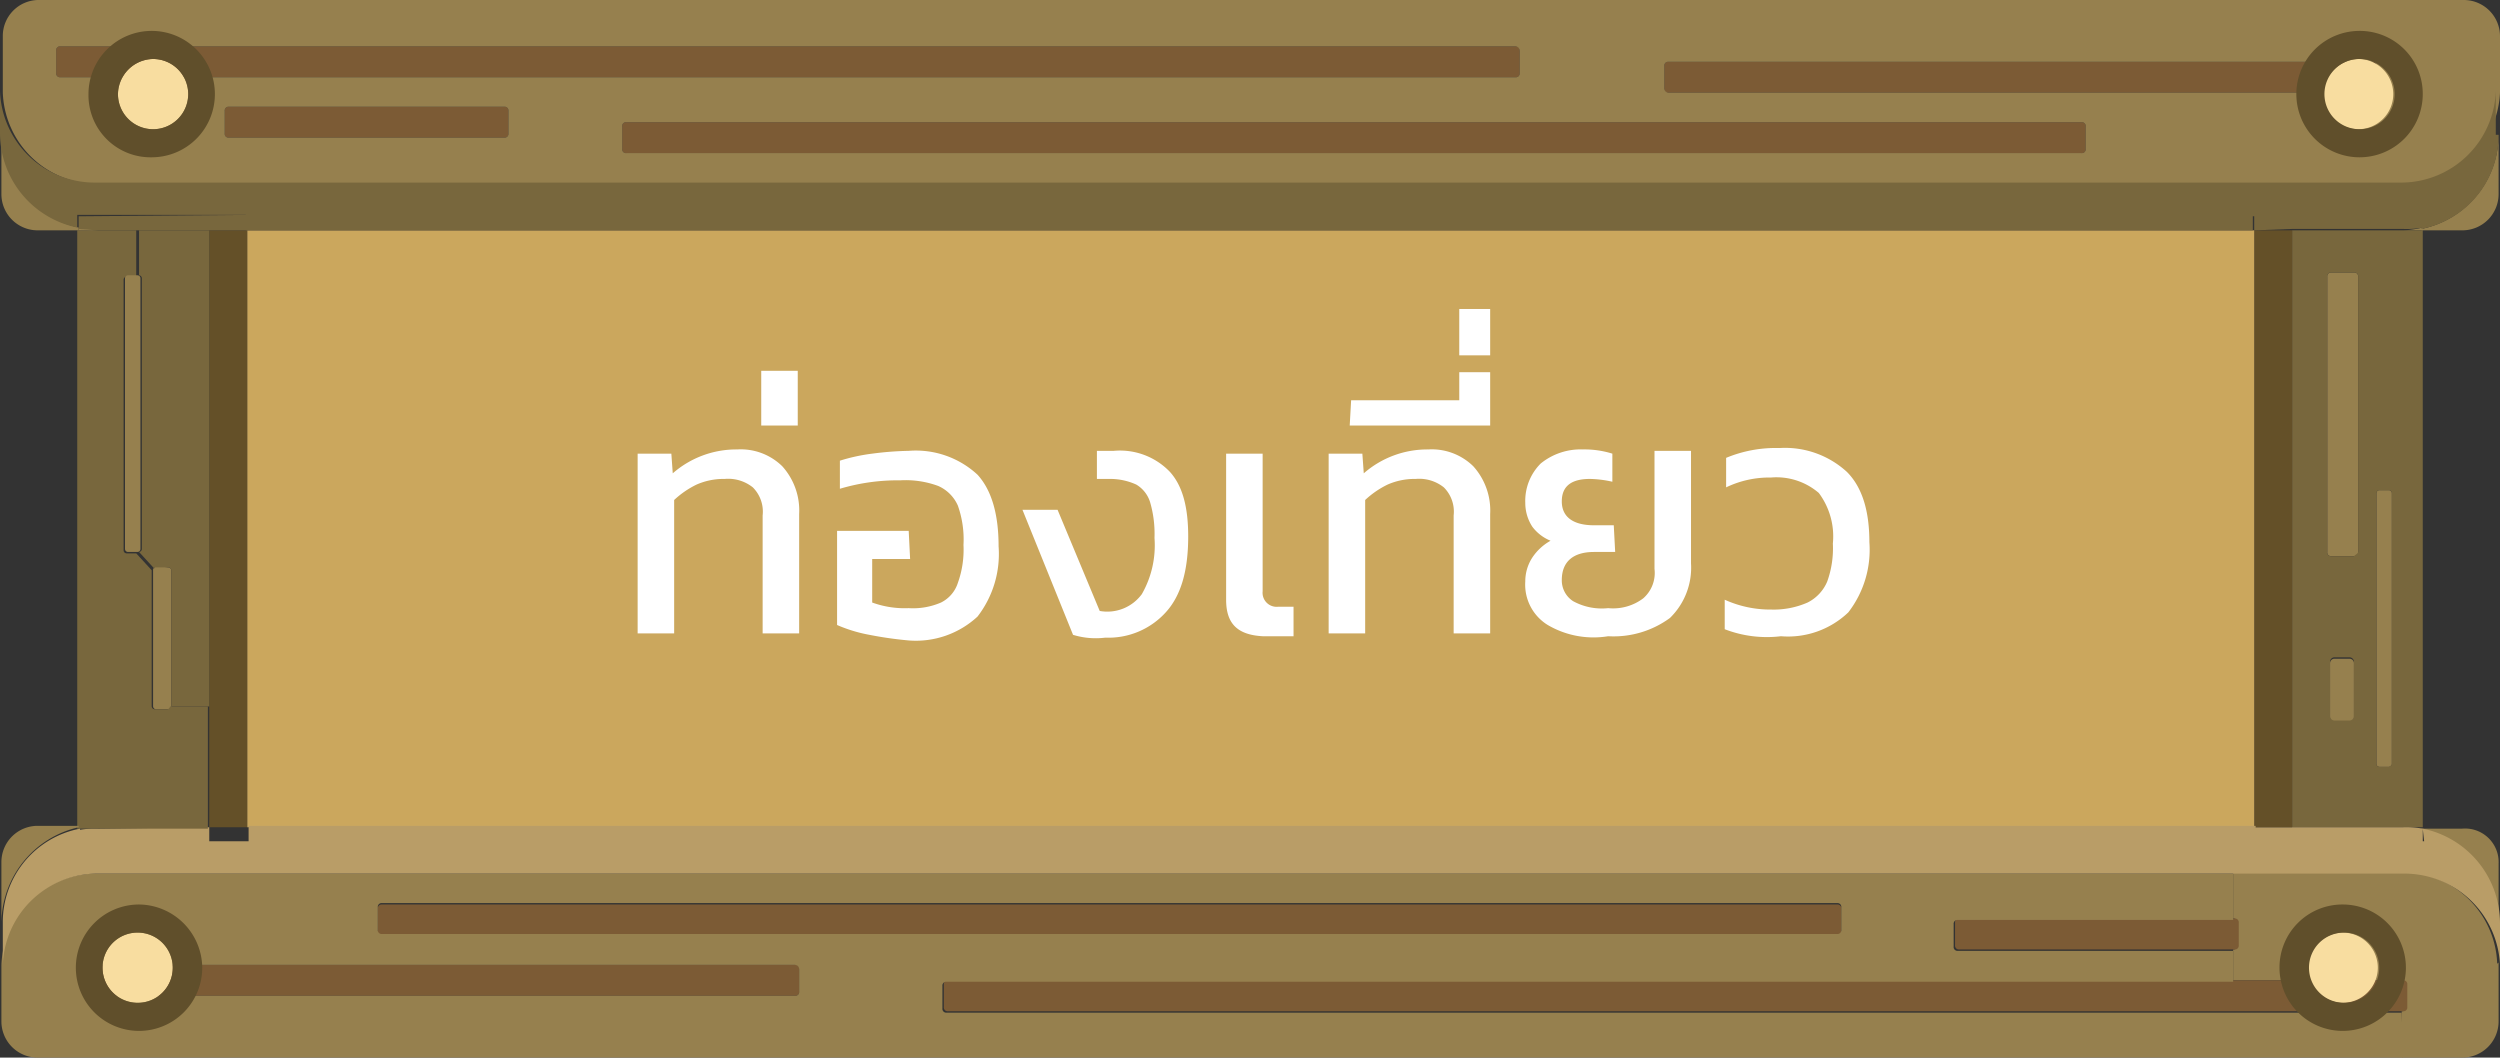 <svg xmlns="http://www.w3.org/2000/svg" viewBox="0 0 178 75.3"><rect x="0" y="0" width="178" height="75.3" fill="#333333" stroke="none"/><defs><style>.cls-1{fill:#96804e;}.cls-2{fill:#78673d;}.cls-3{fill:#7c5b35;}.cls-4{fill:#b99d67;}.cls-5{fill:#645028;}.cls-6{fill:#cba75d;}.cls-7{fill:#f8dda0;}.cls-8{fill:#604f2b;}.cls-9{fill:#fff;}</style></defs><title>Asset 4</title><g id="Layer_2" data-name="Layer 2"><g id="Layer_1-2" data-name="Layer 1"><g id="ท่องเที่ยว"><g id="_Group_" data-name="&lt;Group&gt;"><path class="cls-1" d="M177.9,68.4v4.3a2.58,2.58,0,0,1-2.6,2.6H171V72a.27.27,0,0,0,.3-.3V70.1a.27.27,0,0,0-.3-.3H159V67.6a.27.27,0,0,0,.3-.3V65.7a.27.27,0,0,0-.3-.3V62.1h12a6.75,6.75,0,0,1,6.8,6.5C177.9,68.6,177.9,68.5,177.9,68.4Z"/><path class="cls-1" d="M177.9,61.5v4.3a6.77,6.77,0,0,0-5.5-6.7V59h2.9A2.39,2.39,0,0,1,177.9,61.5Z"/><path class="cls-1" d="M177.9,13.8a2.58,2.58,0,0,1-2.6,2.6h-2.9v-.1a6.87,6.87,0,0,0,5.5-6.7Z"/><path class="cls-2" d="M172.5,58.9Z"/><path class="cls-1" d="M172.5,16.2v.2h-1.4A6.75,6.75,0,0,0,172.5,16.2Z"/><path class="cls-3" d="M171.1,72H67.5a.27.27,0,0,1-.3-.3V70.1a.27.27,0,0,1,.3-.3H171.1a.27.27,0,0,1,.3.3v1.6A.27.27,0,0,1,171.1,72Z"/><path class="cls-1" d="M170.1,34.9a.22.22,0,0,1,.2.2V54.4a.22.22,0,0,1-.2.2h-.7a.22.22,0,0,1-.2-.2V35.1a.22.22,0,0,1,.2-.2Z"/><path class="cls-3" d="M168.9,6.6H118.8a.27.27,0,0,1-.3-.3V4.7a.27.27,0,0,1,.3-.3h50.1a.27.27,0,0,1,.3.3V6.3A.32.32,0,0,1,168.9,6.6Z"/><path class="cls-1" d="M167.6,19.4a.27.27,0,0,1,.3.3V39.3a.27.27,0,0,1-.3.3H166a.27.27,0,0,1-.3-.3V19.7a.27.27,0,0,1,.3-.3Z"/><path class="cls-1" d="M167.3,46.9a.32.32,0,0,1,.3.3v3.9a.32.32,0,0,1-.3.3h-1.1a.32.32,0,0,1-.3-.3V47.2a.32.32,0,0,1,.3-.3Z"/><path class="cls-2" d="M167.6,51V47.1a.32.32,0,0,0-.3-.3h-1.1a.32.32,0,0,0-.3.3V51a.32.32,0,0,0,.3.3h1.1A.32.32,0,0,0,167.6,51Zm.3-11.7V19.7a.27.27,0,0,0-.3-.3H166a.27.27,0,0,0-.3.3V39.3a.27.27,0,0,0,.3.3h1.6C167.7,39.5,167.9,39.4,167.9,39.3Zm2.4,15.1V35.1a.22.22,0,0,0-.2-.2h-.7a.22.22,0,0,0-.2.2V54.4a.22.22,0,0,0,.2.2h.7C170.2,54.5,170.3,54.5,170.3,54.4Zm2.2-38V58.9h-9.3V16.4h9.3Z"/><path class="cls-4" d="M172.5,60h-12V58.9h10.6a6.6,6.6,0,0,1,1.4.1Z"/><rect class="cls-5" x="160.5" y="16.4" width="2.7" height="42.5"/><path class="cls-2" d="M160.5,16.4V15.3h12v.9a6.15,6.15,0,0,1-1.4.1h-7.9l-2.7.1Z"/><rect class="cls-6" x="17.6" y="16.4" width="142.9" height="42.5"/><path class="cls-3" d="M159.1,65.4a.27.27,0,0,1,.3.3v1.6a.27.27,0,0,1-.3.3H139.5a.27.27,0,0,1-.3-.3V65.7a.27.27,0,0,1,.3-.3Z"/><path class="cls-3" d="M148.2,8.7a.27.27,0,0,1,.3.3v1.6a.27.27,0,0,1-.3.3H44.6a.27.27,0,0,1-.3-.3V9a.27.27,0,0,1,.3-.3Z"/><path class="cls-3" d="M130.8,64.4a.27.27,0,0,1,.3.3v1.6a.27.27,0,0,1-.3.3H27.2a.27.27,0,0,1-.3-.3V64.7a.27.27,0,0,1,.3-.3Z"/><path class="cls-3" d="M107.9,3.3a.27.27,0,0,1,.3.3V5.2a.27.27,0,0,1-.3.3H4.3A.27.27,0,0,1,4,5.2V3.6a.27.27,0,0,1,.3-.3Z"/><path class="cls-3" d="M56.6,70.9H6.5a.27.27,0,0,1-.3-.3V69a.27.27,0,0,1,.3-.3H56.6a.27.27,0,0,1,.3.3v1.6A.27.27,0,0,1,56.6,70.9Z"/><path class="cls-1" d="M56.6,68.7H6.5a.27.27,0,0,0-.3.3v1.6a.27.27,0,0,0,.3.3H56.6a.27.27,0,0,0,.3-.3V69A.32.32,0,0,0,56.6,68.7ZM27.2,66.5H130.8a.27.27,0,0,0,.3-.3V64.6a.27.27,0,0,0-.3-.3H27.2a.27.27,0,0,0-.3.3v1.6A.27.27,0,0,0,27.2,66.5Zm143.9,8.8H2.7A2.58,2.58,0,0,1,.1,72.7v-4a6.75,6.75,0,0,1,6.8-6.5H159v3.3H139.4a.27.27,0,0,0-.3.3v1.6a.27.27,0,0,0,.3.3H159v2.2H67.4a.27.27,0,0,0-.3.3v1.6a.27.27,0,0,0,.3.3H171l.1,3.2Z"/><path class="cls-3" d="M35.9,7.6a.27.27,0,0,1,.3.3V9.5a.27.27,0,0,1-.3.3H16.3a.27.27,0,0,1-.3-.3V7.9a.27.27,0,0,1,.3-.3Z"/><polygon class="cls-5" points="17.6 16.4 17.6 58.9 14.9 58.9 14.9 50.2 14.9 16.4 17.6 16.4"/><path class="cls-2" d="M17.6,15.3v1.1H7a6.6,6.6,0,0,1-1.4-.1v-.9l12-.1Z"/><path class="cls-1" d="M148.2,10.9a.27.27,0,0,0,.3-.3V9a.27.27,0,0,0-.3-.3H44.6a.27.27,0,0,0-.3.3v1.6a.27.27,0,0,0,.3.3ZM118.8,6.6h50.1a.27.27,0,0,0,.3-.3V4.7a.27.27,0,0,0-.3-.3H118.8a.27.27,0,0,0-.3.3V6.3A.32.32,0,0,0,118.8,6.6ZM35.9,9.8a.27.27,0,0,0,.3-.3V7.9a.27.27,0,0,0-.3-.3H16.3a.27.27,0,0,0-.3.3V9.5a.27.27,0,0,0,.3.3ZM2.7,0H175.4A2.58,2.58,0,0,1,178,2.6v4a6.82,6.82,0,0,1-6.8,6.5H7A6.75,6.75,0,0,1,.2,6.6v-4A2.56,2.56,0,0,1,2.7,0ZM107.9,3.3H4.3a.27.27,0,0,0-.3.3V5.2a.27.27,0,0,0,.3.3H107.9a.27.27,0,0,0,.3-.3V3.6A.32.32,0,0,0,107.9,3.3Z"/><path class="cls-4" d="M14.9,58.9V60H5.6v-.9A6.15,6.15,0,0,1,7,59l7.9-.1Z"/><path class="cls-1" d="M12,40.4a.22.22,0,0,1,.2.2v9.7a.22.22,0,0,1-.2.2h-.9a.22.22,0,0,1-.2-.2V40.6c0-.1,0-.1.1-.2l.1-.1.9.1Z"/><path class="cls-2" d="M14.9,16.4V50.3H12.2V40.6a.22.22,0,0,0-.2-.2h-.9c-.1,0-.1,0-.1.1L9.9,39.3a.22.22,0,0,0,.2-.2V19.8a.22.22,0,0,0-.2-.2V16.4Z"/><path class="cls-2" d="M10.8,40.6v9.7a.22.22,0,0,0,.2.2h.9a.22.22,0,0,0,.2-.2h2.7V59H5.5V16.4H9.7v3.3H9a.22.22,0,0,0-.2.2V39.2a.22.22,0,0,0,.2.2h.7l1.1,1.2Z"/><path class="cls-1" d="M9.8,19.6a.22.22,0,0,1,.2.2V39.1a.22.22,0,0,1-.2.2H9.1a.22.22,0,0,1-.2-.2V19.8a.22.22,0,0,1,.2-.2Z"/><path class="cls-1" d="M7,16.4H5.6v-.1C6.1,16.3,6.5,16.4,7,16.4Z"/><path class="cls-2" d="M5.6,58.9h0Z"/><path class="cls-1" d="M5.6,58.9h0A7.06,7.06,0,0,0,.1,65.7V61.4a2.58,2.58,0,0,1,2.6-2.6H5.6Z"/><path class="cls-1" d="M5.6,16.2v.2H2.7A2.58,2.58,0,0,1,.1,13.8V9.5A7,7,0,0,0,5.6,16.2Z"/><path class="cls-2" d="M177.9,9.6a6.77,6.77,0,0,1-5.5,6.7v-.9h-12v1H17.5V15.3H5.5v.9A6.87,6.87,0,0,1,0,9.5v-3A6.75,6.75,0,0,0,6.8,13H170.9a6.75,6.75,0,0,0,6.8-6.5V9.6Z"/><path class="cls-4" d="M172.5,59a6.87,6.87,0,0,1,5.5,6.7v3a6.82,6.82,0,0,0-6.8-6.5H7A6.75,6.75,0,0,0,.2,68.7v-3A6.77,6.77,0,0,1,5.7,59v.9h12V58.8H160.6v1.1h12l-.1-.9Z"/></g><g id="_Group_2" data-name="&lt;Group&gt;"><path class="cls-7" d="M10.9,4.2A2.5,2.5,0,1,1,8.4,6.7,2.54,2.54,0,0,1,10.9,4.2Z"/><path class="cls-8" d="M6.3,6.7a4.5,4.5,0,1,1,4.5,4.5A4.42,4.42,0,0,1,6.3,6.7Zm2.1,0a2.5,2.5,0,1,0,2.5-2.5A2.54,2.54,0,0,0,8.4,6.7Z"/></g><g id="_Group_3" data-name="&lt;Group&gt;"><path class="cls-7" d="M9.8,66.4a2.5,2.5,0,1,1-2.5,2.5A2.48,2.48,0,0,1,9.8,66.4Z"/><path class="cls-8" d="M12.3,68.9a2.5,2.5,0,1,0-2.5,2.5A2.48,2.48,0,0,0,12.3,68.9Zm2.1,0a4.5,4.5,0,1,1-4.5-4.5A4.55,4.55,0,0,1,14.4,68.9Z"/></g><g id="_Group_4" data-name="&lt;Group&gt;"><path class="cls-7" d="M167.9,4.2a2.5,2.5,0,1,1-2.5,2.5A2.61,2.61,0,0,1,167.9,4.2Z"/><path class="cls-8" d="M172.5,6.7A4.5,4.5,0,1,1,168,2.2,4.48,4.48,0,0,1,172.5,6.7Zm-2,0A2.5,2.5,0,1,0,168,9.2,2.48,2.48,0,0,0,170.5,6.7Z"/></g><g id="_Group_5" data-name="&lt;Group&gt;"><path class="cls-7" d="M166.8,66.4a2.5,2.5,0,1,1-2.5,2.5A2.54,2.54,0,0,1,166.8,66.4Z"/><path class="cls-8" d="M166.8,64.4a4.5,4.5,0,1,1-4.5,4.5A4.48,4.48,0,0,1,166.8,64.4Zm2.6,4.5a2.5,2.5,0,1,0-2.5,2.5A2.48,2.48,0,0,0,169.4,68.9Z"/></g><path class="cls-9" d="M45.4,32.3h2.4l.1,1.4A6.88,6.88,0,0,1,52.5,32a4.22,4.22,0,0,1,3.2,1.2,4.7,4.7,0,0,1,1.2,3.4v8.5H54.3V36.7a2.44,2.44,0,0,0-.7-2,2.81,2.81,0,0,0-2-.6,4.77,4.77,0,0,0-2,.4A6.45,6.45,0,0,0,48,35.6v9.5H45.4Z"/><path class="cls-9" d="M54.2,26.4h2.6v3.9H54.2Z"/><path class="cls-9" d="M61.9,45.2a10.5,10.5,0,0,1-2.3-.7V37.8h5.1l.1,2H62.1v3.1a6.77,6.77,0,0,0,2.6.4,5,5,0,0,0,2.3-.4,2.36,2.36,0,0,0,1.2-1.4,7,7,0,0,0,.4-2.7,7.22,7.22,0,0,0-.4-2.8,2.73,2.73,0,0,0-1.4-1.4,6.68,6.68,0,0,0-2.7-.4,14.42,14.42,0,0,0-4.3.6v-2a13.16,13.16,0,0,1,2.3-.5,22.75,22.75,0,0,1,2.6-.2,6.46,6.46,0,0,1,4.9,1.7q1.5,1.65,1.5,5.1a7.29,7.29,0,0,1-1.5,5,6.46,6.46,0,0,1-4.9,1.7A27,27,0,0,1,61.9,45.2Z"/><path class="cls-9" d="M76.4,45.2l-3.6-8.9h2.5l3,7.2a3.05,3.05,0,0,0,3-1.2,7,7,0,0,0,.9-4,8.07,8.07,0,0,0-.3-2.5,2.21,2.21,0,0,0-1-1.3,4.49,4.49,0,0,0-1.9-.4h-.9v-2h1.2a4.92,4.92,0,0,1,4,1.5c.9,1,1.3,2.5,1.3,4.6,0,2.4-.5,4.2-1.6,5.4a5.51,5.51,0,0,1-4.3,1.8A5.49,5.49,0,0,1,76.4,45.2Z"/><path class="cls-9" d="M87.3,42.7V32.3h2.6v9.8A1,1,0,0,0,91,43.2h1.1v2.1H89.9C88.1,45.2,87.3,44.4,87.3,42.7Z"/><path class="cls-9" d="M94.6,32.3H97l.1,1.4a6.88,6.88,0,0,1,4.6-1.7,4.22,4.22,0,0,1,3.2,1.2,4.7,4.7,0,0,1,1.2,3.4v8.5h-2.6V36.7a2.44,2.44,0,0,0-.7-2,2.81,2.81,0,0,0-2-.6,4.77,4.77,0,0,0-2,.4,6.45,6.45,0,0,0-1.6,1.1v9.5H94.6Z"/><path class="cls-9" d="M96.2,28.5h7.7v-2h2.2v3.8h-10Z"/><path class="cls-9" d="M103.9,22h2.2v3.3h-2.2Z"/><path class="cls-9" d="M110.2,44.5a3.37,3.37,0,0,1-1.6-3.1,3.1,3.1,0,0,1,.5-1.7,3.75,3.75,0,0,1,1.3-1.2,3.05,3.05,0,0,1-1.3-1,3.1,3.1,0,0,1-.5-1.7,3.76,3.76,0,0,1,1.1-2.8,4.5,4.5,0,0,1,3-1,6.65,6.65,0,0,1,2.1.3v2a7.77,7.77,0,0,0-1.6-.2c-1.3,0-2,.5-2,1.6s.8,1.7,2.3,1.7h1.4l.1,1.9h-1.5c-1.5,0-2.3.7-2.3,2a1.76,1.76,0,0,0,.8,1.5,4.25,4.25,0,0,0,2.5.5,3.56,3.56,0,0,0,2.5-.7,2.4,2.4,0,0,0,.8-2.1V32.1h2.6v8a5,5,0,0,1-1.5,3.9,6.79,6.79,0,0,1-4.4,1.3A6.44,6.44,0,0,1,110.2,44.5Z"/><path class="cls-9" d="M122.8,44.8V42.7a7.84,7.84,0,0,0,3.3.7,6,6,0,0,0,2.6-.5,2.94,2.94,0,0,0,1.4-1.5,7,7,0,0,0,.4-2.7,5.17,5.17,0,0,0-1-3.6,4.62,4.62,0,0,0-3.4-1.1,7.11,7.11,0,0,0-3.2.7V32.6a9.2,9.2,0,0,1,3.8-.7,6.52,6.52,0,0,1,4.8,1.7c1.1,1.1,1.6,2.8,1.6,5a7.29,7.29,0,0,1-1.5,5,6.21,6.21,0,0,1-4.8,1.7A8.31,8.31,0,0,1,122.8,44.8Z"/></g></g></g></svg>